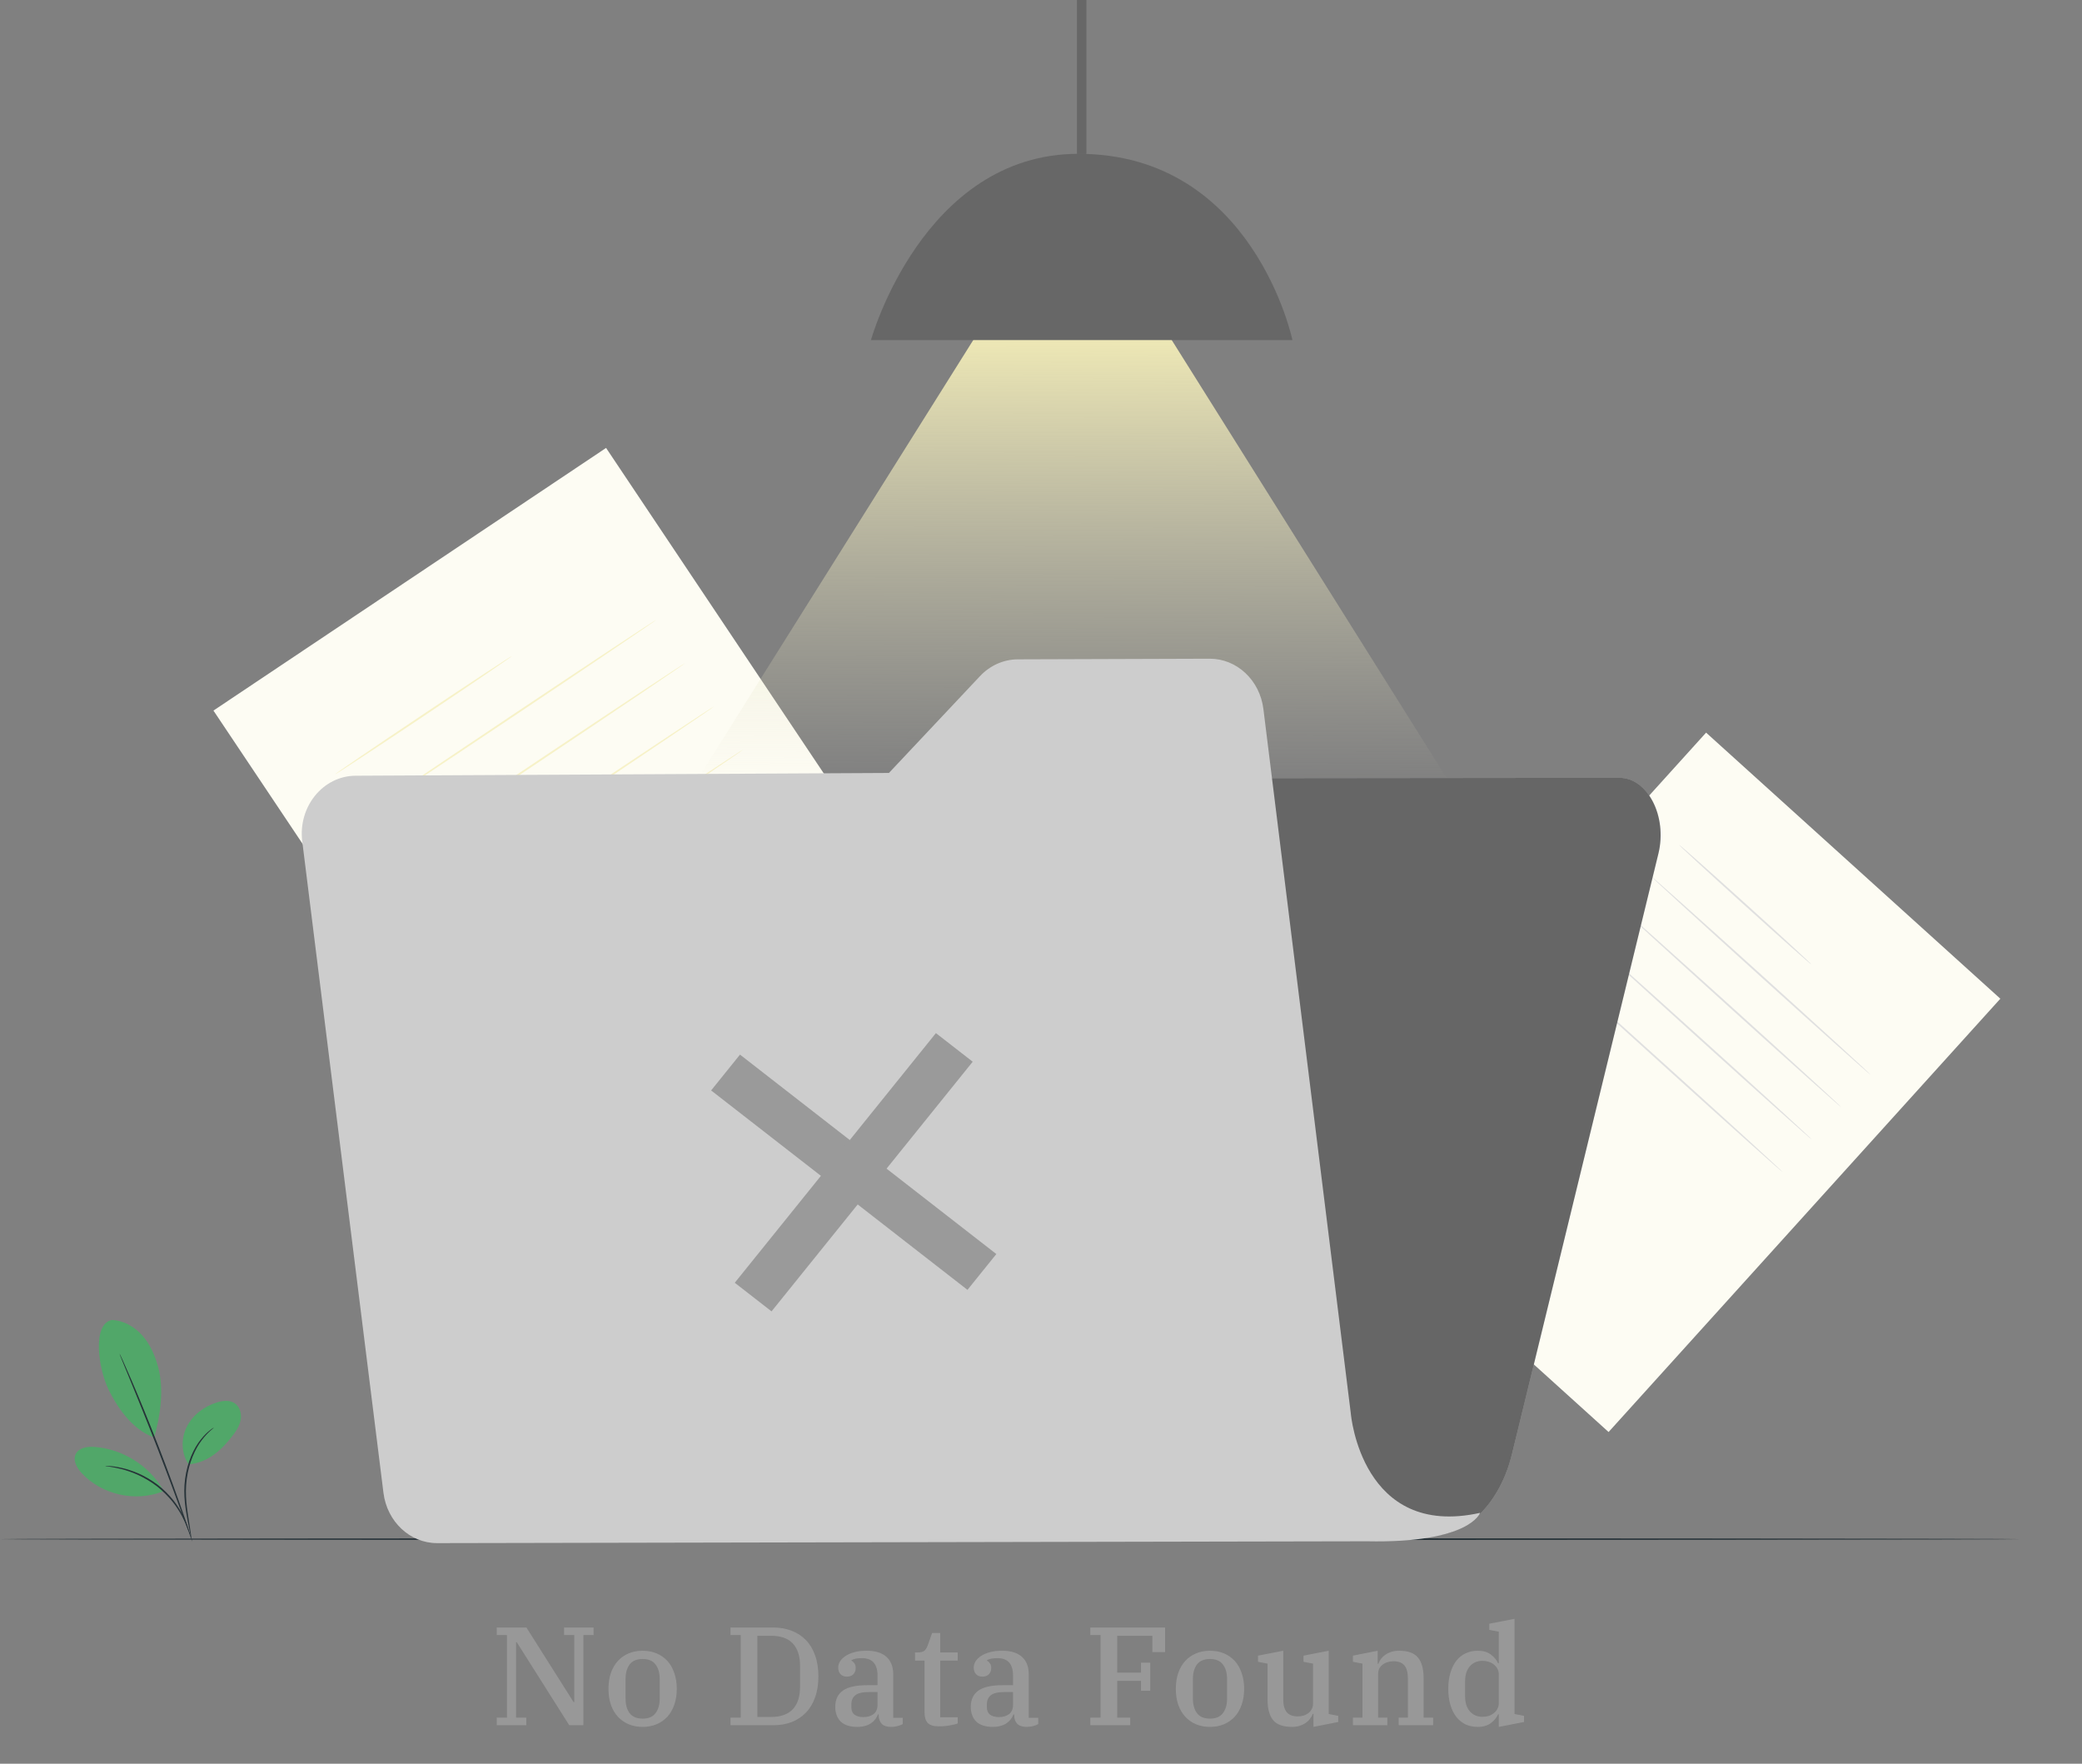 <svg width="595" height="504" viewBox="0 0 595 504" fill="none" xmlns="http://www.w3.org/2000/svg">
<rect x="0" y="0" width="595" height="504" fill="#808080" stroke="none"/>
<path d="M173.205 128L61 203.055L171.516 368.272L283.72 293.217L173.205 128Z" fill="#FDFCF3"/>
<path d="M225.742 285.396L224.468 293.277L168.69 285.242L169.963 277.361L225.742 285.396Z" fill="#F7F2C8"/>
<path d="M197.651 257.283L205.655 258.437L196.781 313.354L188.776 312.202L197.651 257.283Z" fill="#F7F2C8"/>
<path d="M146.274 187.482C146.354 187.602 135.109 195.263 121.162 204.592C107.21 213.924 95.838 221.39 95.758 221.27C95.678 221.151 106.92 213.491 120.873 204.159C134.82 194.83 146.194 187.363 146.274 187.482Z" fill="#F7F2C8"/>
<path d="M187.538 177.124C187.618 177.244 168.919 189.891 145.779 205.368C122.63 220.851 103.806 233.302 103.726 233.182C103.646 233.063 122.341 220.418 145.489 204.935C168.629 189.458 187.458 177.005 187.538 177.124Z" fill="#F7F2C8"/>
<path d="M195.809 189.49C195.889 189.61 177.19 202.257 154.05 217.734C130.901 233.217 112.077 245.668 111.997 245.548C111.917 245.428 130.612 232.784 153.76 217.301C176.901 201.824 195.729 189.371 195.809 189.49Z" fill="#F7F2C8"/>
<path d="M204.08 201.857C204.16 201.977 185.461 214.624 162.321 230.101C139.172 245.584 120.348 258.035 120.268 257.915C120.188 257.796 138.883 245.151 162.031 229.668C185.172 214.19 204 201.737 204.08 201.857Z" fill="#F7F2C8"/>
<path d="M212.352 214.223C212.432 214.343 193.733 226.989 170.593 242.467C147.444 257.95 128.62 270.401 128.54 270.281C128.46 270.161 147.155 257.517 170.303 242.034C193.443 226.557 212.272 214.104 212.352 214.223Z" fill="#F7F2C8"/>
<path d="M571.665 285.393L487.573 209.358L375.613 333.181L459.706 409.216L571.665 285.393Z" fill="#FDFCF3"/>
<path d="M517.688 275.631C517.591 275.738 509.038 268.16 498.585 258.708C488.129 249.253 479.734 241.505 479.831 241.398C479.928 241.291 488.479 248.867 498.935 258.322C509.387 267.774 517.784 275.524 517.688 275.631Z" fill="#E0E0E0"/>
<path d="M534.568 307.121C534.471 307.228 520.332 294.599 502.99 278.918C485.642 263.231 471.662 250.433 471.759 250.326C471.855 250.219 485.992 262.845 503.34 278.532C520.681 294.213 534.664 307.015 534.568 307.121Z" fill="#E0E0E0"/>
<path d="M526.188 316.389C526.091 316.496 511.951 303.868 494.61 288.186C477.262 272.499 463.281 259.701 463.378 259.594C463.475 259.487 477.611 272.113 494.959 287.8C512.301 303.481 526.285 316.282 526.188 316.389Z" fill="#E0E0E0"/>
<path d="M517.808 325.656C517.711 325.763 503.572 313.134 486.23 297.453C468.882 281.766 454.902 268.968 454.998 268.861C455.094 268.754 469.232 281.38 486.579 297.067C503.92 312.748 517.904 325.55 517.808 325.656Z" fill="#E0E0E0"/>
<path d="M509.428 334.924C509.331 335.031 495.192 322.402 477.849 306.721C460.502 291.034 446.521 278.236 446.618 278.129C446.714 278.022 460.851 290.648 478.199 306.335C495.54 322.016 509.524 334.818 509.428 334.924Z" fill="#E0E0E0"/>
<path opacity="0.2" d="M310.421 0H307.838V43.983H310.421V0Z" fill="black"/>
<path d="M577.333 439.828C577.333 439.972 448.082 440.088 288.68 440.088C129.223 440.088 0 439.971 0 439.828C0 439.684 129.223 439.568 288.68 439.568C448.082 439.568 577.333 439.685 577.333 439.828Z" fill="#263238"/>
<path d="M31.952 377.201C35.333 377.32 38.507 379.155 40.737 381.7C42.967 384.244 44.334 387.443 45.209 390.712C46.901 397.035 45.861 404.498 44.058 410.79C37.212 408.343 32.991 401.043 31.082 397.204C28.064 391.138 26.295 378.342 31.952 377.201Z" fill="#51A769"/>
<path d="M53.908 418.454C51.748 415.353 51.697 411.04 53.405 407.668C55.112 404.296 58.393 401.865 62.006 400.755C63.677 400.242 65.615 400.026 67.068 400.997C68.427 401.904 69.014 403.685 68.838 405.309C68.663 406.933 67.84 408.42 66.869 409.734C63.54 414.241 59.491 417.991 53.908 418.454Z" fill="#51A769"/>
<path d="M54.661 439.584C54.628 439.589 54.524 439.12 54.355 438.27C54.172 437.332 53.935 436.121 53.651 434.666C53.111 431.636 52.254 427.327 52.902 422.563C53.525 417.82 55.413 413.766 57.392 411.345C58.366 410.12 59.299 409.253 59.989 408.72C60.323 408.439 60.617 408.267 60.804 408.135C60.995 408.009 61.1 407.95 61.11 407.963C61.185 408.048 59.51 409.08 57.659 411.549C55.784 413.978 53.987 417.963 53.373 422.626C52.735 427.293 53.525 431.563 53.982 434.609C54.227 436.139 54.424 437.379 54.538 438.24C54.651 439.101 54.693 439.58 54.661 439.584Z" fill="#263238"/>
<path d="M34.16 386.826C34.175 386.819 34.27 386.998 34.436 387.344C34.618 387.738 34.852 388.243 35.141 388.868C35.746 390.195 36.596 392.126 37.627 394.521C39.69 399.31 42.446 405.967 45.324 413.385C48.201 420.806 50.653 427.582 52.358 432.509C53.212 434.973 53.885 436.972 54.333 438.36C54.541 439.017 54.709 439.547 54.839 439.961C54.95 440.329 55 440.524 54.985 440.53C54.969 440.535 54.889 440.35 54.749 439.992C54.597 439.586 54.401 439.065 54.159 438.42C53.639 436.995 52.921 435.028 52.042 432.621C50.256 427.725 47.756 420.972 44.881 413.556C42.005 406.143 39.299 399.471 37.317 394.651C36.343 392.281 35.547 390.344 34.97 388.941C34.714 388.302 34.507 387.785 34.346 387.382C34.21 387.024 34.145 386.833 34.16 386.826Z" fill="#263238"/>
<path d="M46.535 425.604C42.498 418.735 34.96 414.051 27.013 413.475C24.989 413.328 22.555 413.669 21.653 415.486C20.749 417.306 21.958 419.461 23.337 420.954C29.073 427.167 38.777 429.333 46.611 426.149" fill="#51A769"/>
<path d="M30.095 418.892C30.097 418.859 30.547 418.878 31.362 418.939C31.77 418.967 32.269 419.003 32.84 419.11C33.41 419.216 34.073 419.278 34.779 419.475C35.49 419.649 36.274 419.823 37.086 420.116C37.914 420.361 38.764 420.715 39.657 421.093C41.421 421.894 43.292 422.942 45.074 424.305C46.843 425.684 48.337 427.225 49.552 428.736C50.136 429.511 50.694 430.245 51.129 430.991C51.61 431.708 51.967 432.429 52.302 433.079C52.661 433.718 52.873 434.35 53.108 434.881C53.345 435.412 53.493 435.89 53.611 436.282C53.854 437.063 53.972 437.497 53.941 437.506C53.84 437.541 53.353 435.793 52.005 433.233C51.655 432.6 51.286 431.9 50.798 431.203C50.356 430.477 49.794 429.764 49.211 429.009C47.997 427.538 46.522 426.035 44.785 424.681C43.035 423.343 41.204 422.302 39.477 421.492C38.603 421.109 37.771 420.746 36.96 420.489C36.166 420.185 35.396 419.995 34.699 419.801C31.894 419.091 30.084 418.995 30.095 418.892Z" fill="#263238"/>
<path d="M306.5 52L414.32 223.75H198.68L306.5 52Z" fill="url(#paint0_linear_2_846)"/>
<path d="M248.899 97.189H369.36C369.36 97.189 358.238 43.956 308.217 43.956C263.724 43.955 248.899 97.189 248.899 97.189Z" fill="#676767"/>
<path d="M310.421 0H307.838V43.983H310.421V0Z" fill="#676767"/>
<path d="M212.624 234.544L177.263 416.343L172.634 440.142L408.697 438.977C419.291 438.925 428.68 429.518 432.089 415.542L473.948 243.905C476.535 233.295 470.858 222.26 462.815 222.269L223.892 222.52C218.617 222.527 214.005 227.449 212.624 234.544Z" fill="#CDCDCD"/>
<g opacity="0.5">
<path d="M212.624 234.544L177.263 416.343L172.634 440.142L408.697 438.977C419.291 438.925 428.68 429.518 432.089 415.542L473.948 243.905C476.535 233.295 470.858 222.26 462.815 222.269L223.892 222.52C218.617 222.527 214.005 227.449 212.624 234.544Z" fill="black"/>
</g>
<path d="M386.053 404.026L361.059 202.618C360.035 194.365 353.461 188.209 345.699 188.235L290.893 188.414C286.837 188.427 282.948 190.152 280.066 193.215L254.041 220.88L101.615 221.675C92.3 221.724 85.144 230.537 86.379 240.44L109.585 426.593C110.612 434.834 117.174 440.982 124.925 440.966L390.572 440.441C420.159 441.054 422.983 432.316 422.983 432.316C389.076 439.831 386.056 404.049 386.053 404.026Z" fill="#CDCDCD"/>
<g opacity="0.5">
<path d="M284.735 358.358L276.486 368.595L203.227 311.605L211.477 301.368L284.735 358.358Z" fill="#676767"/>
<path d="M267.469 295.221L277.982 303.399L220.494 374.743L209.981 366.564L267.469 295.221Z" fill="#676767"/>
</g>
<path d="M141.96 490.84H144.88V467.24H141.96V465.08H150.44L163.92 486.4H164.12V467.24H161.2V465.08H169.64V467.24H166.72V493H162.68L147.68 469.28H147.48V490.84H150.4V493H141.96V490.84ZM183.656 491.12C185.336 491.12 186.562 490.6 187.336 489.56C188.136 488.52 188.536 487.133 188.536 485.4V479.8C188.536 478.067 188.136 476.68 187.336 475.64C186.562 474.6 185.336 474.08 183.656 474.08C181.976 474.08 180.736 474.6 179.936 475.64C179.162 476.68 178.776 478.067 178.776 479.8V485.4C178.776 487.133 179.162 488.52 179.936 489.56C180.736 490.6 181.976 491.12 183.656 491.12ZM183.656 493.48C182.189 493.48 180.856 493.227 179.656 492.72C178.456 492.213 177.429 491.493 176.576 490.56C175.722 489.627 175.056 488.493 174.576 487.16C174.122 485.8 173.896 484.28 173.896 482.6C173.896 480.92 174.122 479.413 174.576 478.08C175.056 476.72 175.722 475.573 176.576 474.64C177.429 473.707 178.456 472.987 179.656 472.48C180.856 471.973 182.189 471.72 183.656 471.72C185.122 471.72 186.456 471.973 187.656 472.48C188.856 472.987 189.882 473.707 190.736 474.64C191.589 475.573 192.242 476.72 192.696 478.08C193.176 479.413 193.416 480.92 193.416 482.6C193.416 484.28 193.176 485.8 192.696 487.16C192.242 488.493 191.589 489.627 190.736 490.56C189.882 491.493 188.856 492.213 187.656 492.72C186.456 493.227 185.122 493.48 183.656 493.48ZM208.763 490.84H211.683V467.24H208.763V465.08H221.043C222.91 465.08 224.63 465.387 226.203 466C227.776 466.587 229.136 467.467 230.283 468.64C231.43 469.813 232.31 471.267 232.923 473C233.563 474.733 233.883 476.747 233.883 479.04C233.883 481.333 233.563 483.347 232.923 485.08C232.31 486.813 231.43 488.267 230.283 489.44C229.136 490.613 227.776 491.507 226.203 492.12C224.63 492.707 222.91 493 221.043 493H208.763V490.84ZM216.443 490.64H220.363C223.11 490.64 225.176 489.907 226.563 488.44C227.95 486.973 228.643 484.827 228.643 482V476.08C228.643 473.253 227.95 471.107 226.563 469.64C225.176 468.173 223.11 467.44 220.363 467.44H216.443V490.64ZM244.985 493.48C242.905 493.48 241.331 492.973 240.265 491.96C239.225 490.92 238.705 489.507 238.705 487.72C238.705 485.693 239.425 484.16 240.865 483.12C242.305 482.08 244.651 481.56 247.905 481.56H250.785V478.84C250.785 477.213 250.425 475.973 249.705 475.12C248.985 474.267 247.851 473.84 246.305 473.84C244.998 473.84 244.011 474.027 243.345 474.4V474.56C243.638 474.693 243.905 474.933 244.145 475.28C244.411 475.6 244.545 476.053 244.545 476.64C244.545 477.387 244.318 477.987 243.865 478.44C243.438 478.893 242.811 479.12 241.985 479.12C241.291 479.12 240.705 478.893 240.225 478.44C239.771 477.96 239.545 477.32 239.545 476.52C239.545 475.907 239.718 475.32 240.065 474.76C240.438 474.173 240.971 473.653 241.665 473.2C242.358 472.747 243.198 472.387 244.185 472.12C245.198 471.853 246.358 471.72 247.665 471.72C250.171 471.72 252.065 472.307 253.345 473.48C254.625 474.653 255.265 476.293 255.265 478.4V490.88H257.985V492.68C257.611 492.893 257.131 493.08 256.545 493.24C255.958 493.4 255.331 493.48 254.665 493.48C253.438 493.48 252.531 493.173 251.945 492.56C251.385 491.92 251.105 491.107 251.105 490.12V489.92H250.905C250.718 490.373 250.478 490.813 250.185 491.24C249.891 491.64 249.505 492.013 249.025 492.36C248.571 492.707 248.011 492.973 247.345 493.16C246.678 493.373 245.891 493.48 244.985 493.48ZM246.745 490.68C247.918 490.68 248.878 490.4 249.625 489.84C250.398 489.28 250.785 488.36 250.785 487.08V483.52H248.385C246.491 483.52 245.171 483.827 244.425 484.44C243.678 485.053 243.305 485.933 243.305 487.08V487.84C243.305 488.8 243.611 489.52 244.225 490C244.838 490.453 245.678 490.68 246.745 490.68ZM268.34 493.32C266.82 493.32 265.753 493 265.14 492.36C264.526 491.72 264.22 490.707 264.22 489.32V474.52H261.5V472.2H262.18C263.166 472.2 263.846 472.027 264.22 471.68C264.593 471.333 264.9 470.827 265.14 470.16L266.38 466.64H268.7V472.2H273.7V474.52H268.7V490.72H273.7V492.48C273.246 492.693 272.513 492.88 271.5 493.04C270.513 493.227 269.46 493.32 268.34 493.32ZM283.713 493.48C281.633 493.48 280.059 492.973 278.993 491.96C277.953 490.92 277.433 489.507 277.433 487.72C277.433 485.693 278.153 484.16 279.593 483.12C281.033 482.08 283.379 481.56 286.633 481.56H289.513V478.84C289.513 477.213 289.153 475.973 288.433 475.12C287.713 474.267 286.579 473.84 285.033 473.84C283.726 473.84 282.739 474.027 282.073 474.4V474.56C282.366 474.693 282.633 474.933 282.873 475.28C283.139 475.6 283.273 476.053 283.273 476.64C283.273 477.387 283.046 477.987 282.593 478.44C282.166 478.893 281.539 479.12 280.713 479.12C280.019 479.12 279.433 478.893 278.953 478.44C278.499 477.96 278.273 477.32 278.273 476.52C278.273 475.907 278.446 475.32 278.793 474.76C279.166 474.173 279.699 473.653 280.393 473.2C281.086 472.747 281.926 472.387 282.913 472.12C283.926 471.853 285.086 471.72 286.393 471.72C288.899 471.72 290.793 472.307 292.073 473.48C293.353 474.653 293.993 476.293 293.993 478.4V490.88H296.713V492.68C296.339 492.893 295.859 493.08 295.273 493.24C294.686 493.4 294.059 493.48 293.393 493.48C292.166 493.48 291.259 493.173 290.673 492.56C290.113 491.92 289.833 491.107 289.833 490.12V489.92H289.633C289.446 490.373 289.206 490.813 288.913 491.24C288.619 491.64 288.233 492.013 287.753 492.36C287.299 492.707 286.739 492.973 286.073 493.16C285.406 493.373 284.619 493.48 283.713 493.48ZM285.473 490.68C286.646 490.68 287.606 490.4 288.353 489.84C289.126 489.28 289.513 488.36 289.513 487.08V483.52H287.113C285.219 483.52 283.899 483.827 283.153 484.44C282.406 485.053 282.033 485.933 282.033 487.08V487.84C282.033 488.8 282.339 489.52 282.953 490C283.566 490.453 284.406 490.68 285.473 490.68ZM311.599 490.84H314.519V467.24H311.599V465.08H332.959V472.12H329.319V467.44H319.279V477.96H326.079V475.12H328.719V483.16H326.079V480.32H319.279V490.84H322.999V493H311.599V490.84ZM345.795 491.12C347.475 491.12 348.701 490.6 349.475 489.56C350.275 488.52 350.675 487.133 350.675 485.4V479.8C350.675 478.067 350.275 476.68 349.475 475.64C348.701 474.6 347.475 474.08 345.795 474.08C344.115 474.08 342.875 474.6 342.075 475.64C341.301 476.68 340.915 478.067 340.915 479.8V485.4C340.915 487.133 341.301 488.52 342.075 489.56C342.875 490.6 344.115 491.12 345.795 491.12ZM345.795 493.48C344.328 493.48 342.995 493.227 341.795 492.72C340.595 492.213 339.568 491.493 338.715 490.56C337.861 489.627 337.195 488.493 336.715 487.16C336.261 485.8 336.035 484.28 336.035 482.6C336.035 480.92 336.261 479.413 336.715 478.08C337.195 476.72 337.861 475.573 338.715 474.64C339.568 473.707 340.595 472.987 341.795 472.48C342.995 471.973 344.328 471.72 345.795 471.72C347.261 471.72 348.595 471.973 349.795 472.48C350.995 472.987 352.021 473.707 352.875 474.64C353.728 475.573 354.381 476.72 354.835 478.08C355.315 479.413 355.555 480.92 355.555 482.6C355.555 484.28 355.315 485.8 354.835 487.16C354.381 488.493 353.728 489.627 352.875 490.56C352.021 491.493 350.995 492.213 349.795 492.72C348.595 493.227 347.261 493.48 345.795 493.48ZM369.245 493.48C366.712 493.48 364.912 492.84 363.845 491.56C362.779 490.253 362.245 488.307 362.245 485.72V475.4L359.525 474.88V473.12L366.725 471.72V485.48C366.725 487.213 367.059 488.48 367.725 489.28C368.392 490.08 369.445 490.48 370.885 490.48C371.419 490.48 371.939 490.413 372.445 490.28C372.979 490.12 373.445 489.893 373.845 489.6C374.272 489.28 374.605 488.893 374.845 488.44C375.112 487.987 375.245 487.44 375.245 486.8V475.4L372.525 474.88V473.12L379.725 471.72V489.8L382.445 490.32V492.08L375.365 493.48V489.76H375.165C375.005 490.213 374.752 490.667 374.405 491.12C374.085 491.573 373.672 491.973 373.165 492.32C372.685 492.667 372.112 492.947 371.445 493.16C370.805 493.373 370.072 493.48 369.245 493.48ZM386.64 490.84H389.36V475.4L386.64 474.88V473.12L393.72 471.72V475.44H393.92C394.08 474.987 394.32 474.533 394.64 474.08C394.986 473.627 395.4 473.227 395.88 472.88C396.386 472.533 396.96 472.253 397.6 472.04C398.266 471.827 399.013 471.72 399.84 471.72C402.373 471.72 404.173 472.373 405.24 473.68C406.306 474.96 406.84 476.893 406.84 479.48V490.84H409.56V493H399.72V490.84H402.36V479.72C402.36 477.987 402.026 476.72 401.36 475.92C400.693 475.12 399.64 474.72 398.2 474.72C397.666 474.72 397.133 474.8 396.6 474.96C396.093 475.093 395.626 475.32 395.2 475.64C394.8 475.933 394.466 476.307 394.2 476.76C393.96 477.213 393.84 477.76 393.84 478.4V490.84H396.48V493H386.64V490.84ZM422.297 493.48C421.017 493.48 419.857 493.24 418.817 492.76C417.777 492.253 416.897 491.533 416.177 490.6C415.457 489.667 414.897 488.533 414.497 487.2C414.097 485.84 413.897 484.307 413.897 482.6C413.897 480.893 414.097 479.373 414.497 478.04C414.897 476.68 415.457 475.533 416.177 474.6C416.897 473.667 417.777 472.96 418.817 472.48C419.857 471.973 421.017 471.72 422.297 471.72C423.871 471.72 425.124 472.08 426.057 472.8C427.017 473.52 427.711 474.36 428.137 475.32H428.337V466.28L425.617 465.76V464L432.817 462.6V489.8L435.537 490.32V492.08L428.337 493.48V489.88H428.137C427.711 490.84 427.017 491.68 426.057 492.4C425.097 493.12 423.844 493.48 422.297 493.48ZM423.697 490.6C424.284 490.6 424.857 490.52 425.417 490.36C425.977 490.173 426.471 489.907 426.897 489.56C427.351 489.213 427.697 488.8 427.937 488.32C428.204 487.84 428.337 487.293 428.337 486.68V478.52C428.337 477.907 428.204 477.36 427.937 476.88C427.697 476.4 427.351 475.987 426.897 475.64C426.471 475.293 425.977 475.04 425.417 474.88C424.857 474.693 424.284 474.6 423.697 474.6C422.177 474.6 420.964 475.12 420.057 476.16C419.151 477.2 418.697 478.64 418.697 480.48V484.72C418.697 486.56 419.151 488 420.057 489.04C420.964 490.08 422.177 490.6 423.697 490.6Z" fill="#989898"/>
<defs>
<linearGradient id="paint0_linear_2_846" x1="307" y1="81" x2="306.5" y2="223.75" gradientUnits="userSpaceOnUse">
<stop stop-color="#FFF8BB"/>
<stop offset="1" stop-color="#DCD9C1" stop-opacity="0"/>
</linearGradient>
</defs>
</svg>
